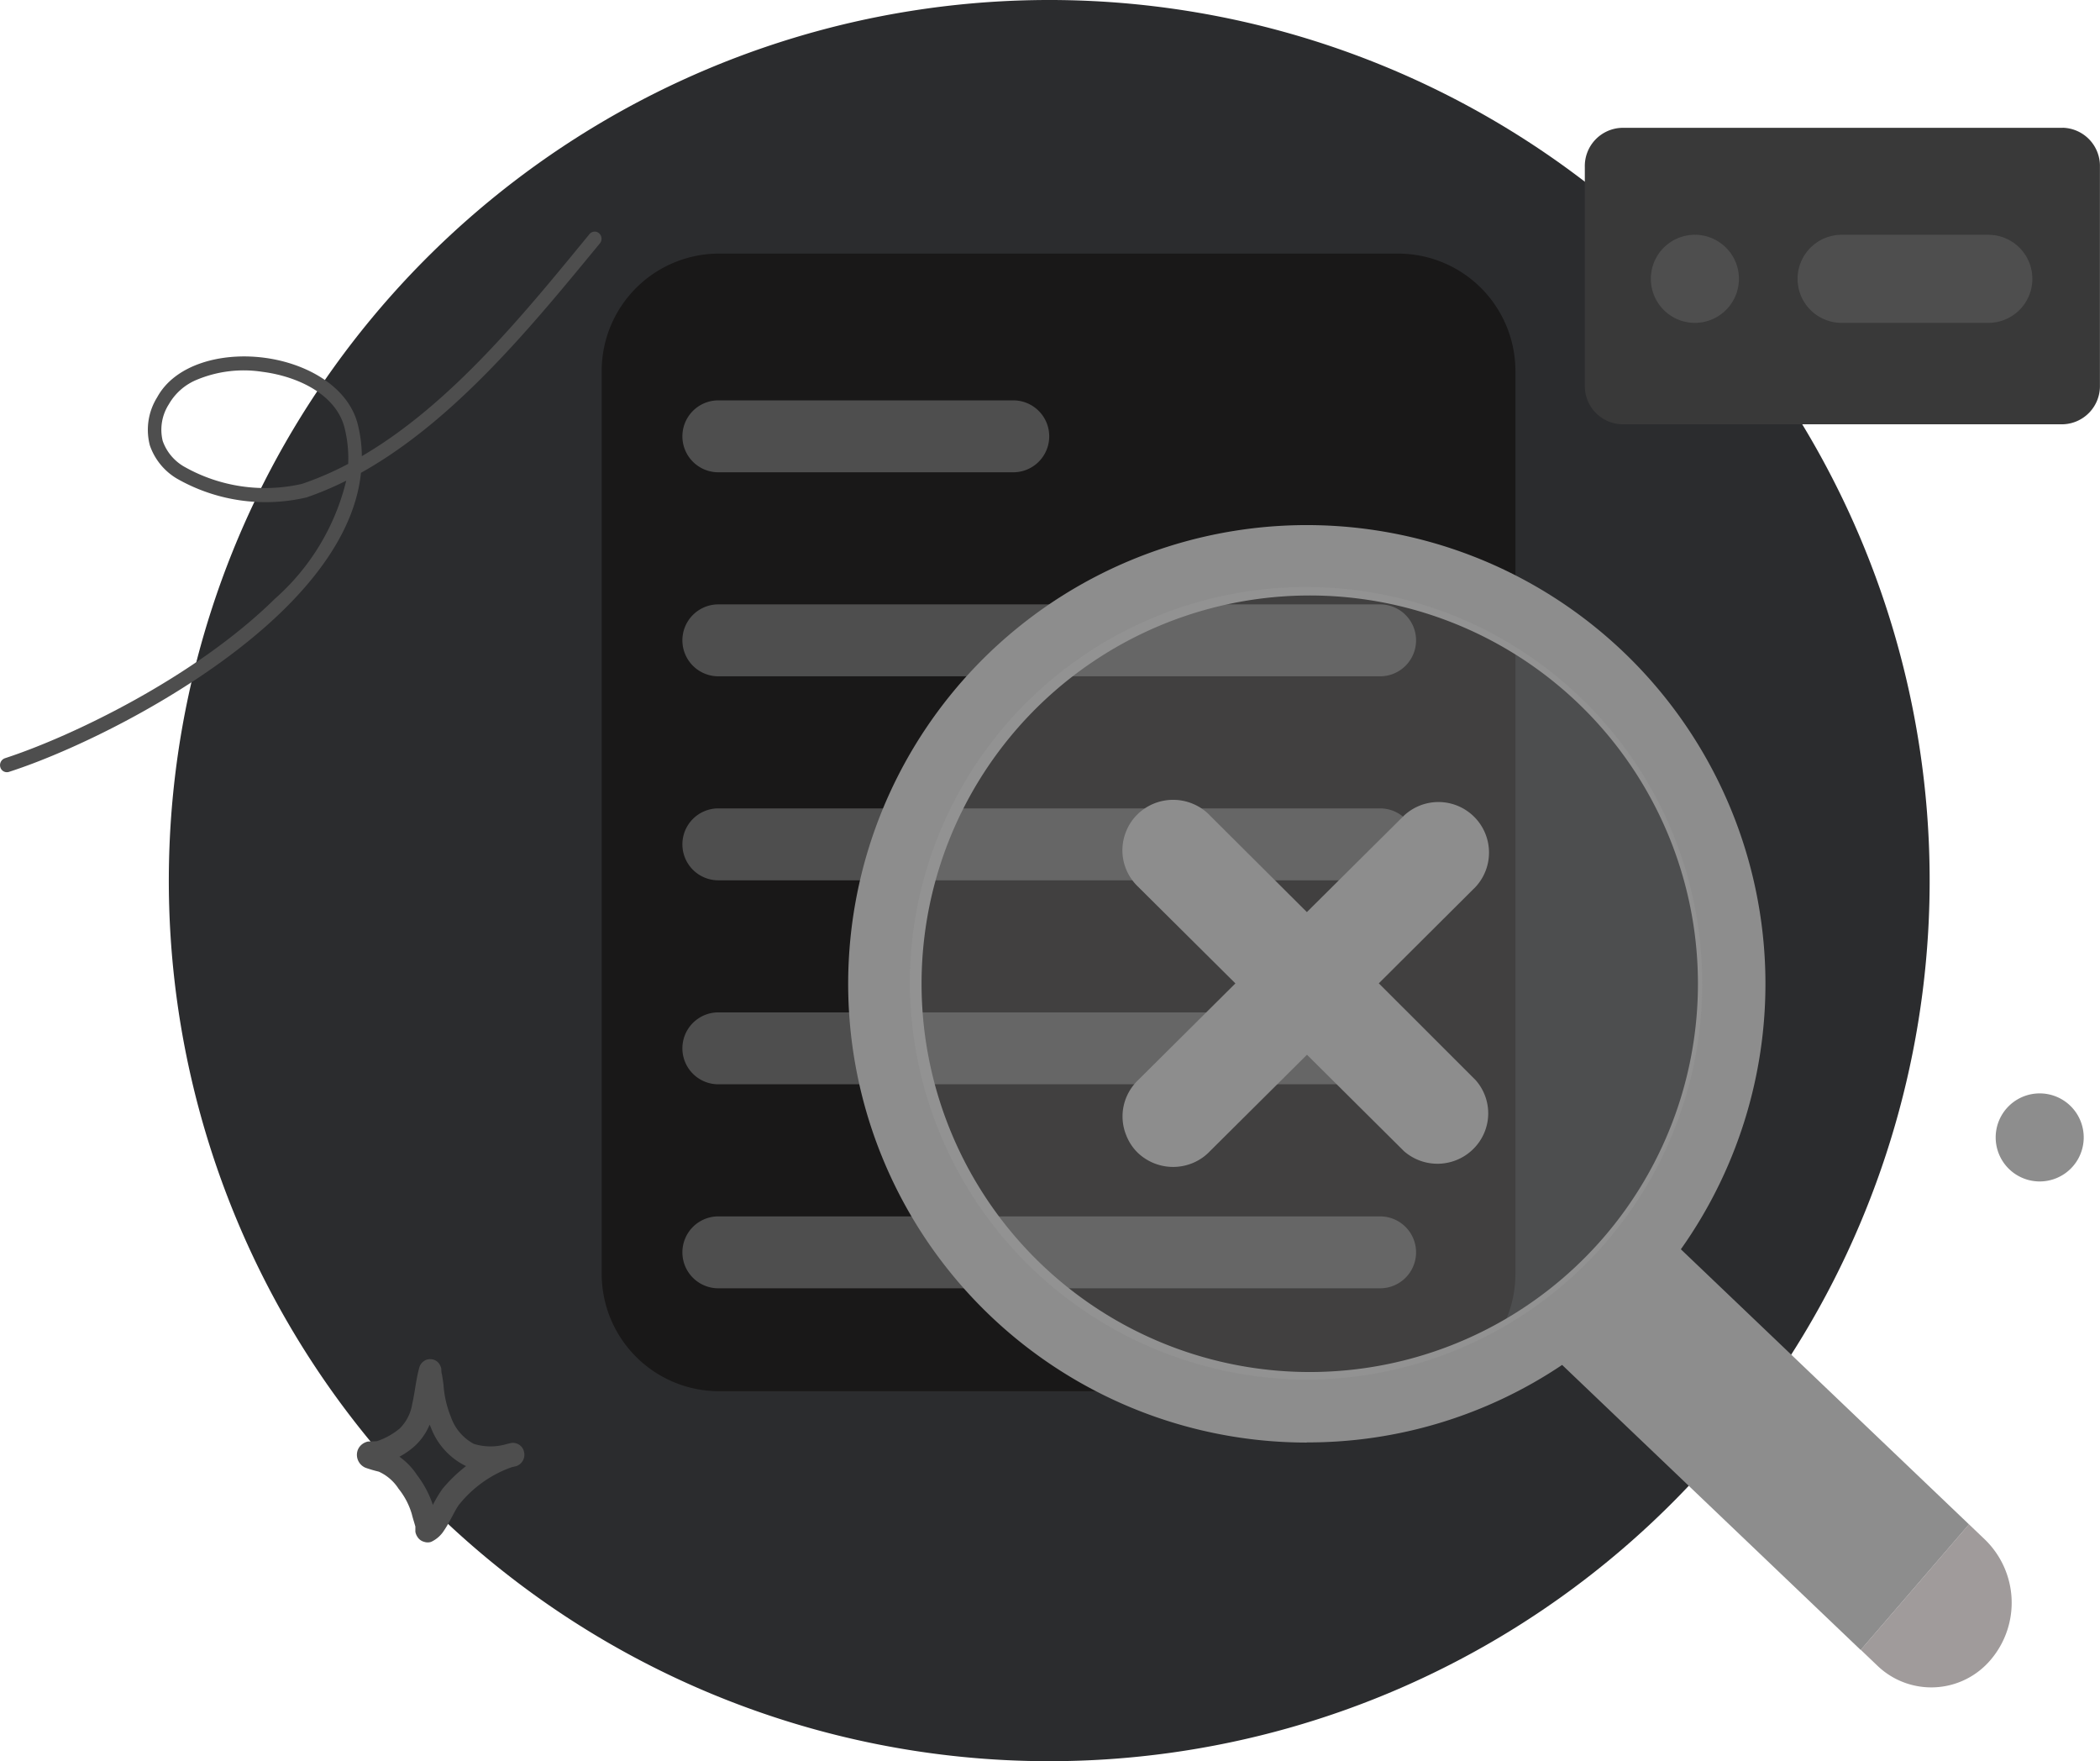 <svg xmlns="http://www.w3.org/2000/svg" width="123.078" height="103.2" viewBox="0 0 123.078 103.2">
  <g id="Clip_path_group" data-name="Clip path group" transform="translate(-3.006 -12.471)">
    <g id="Group_55774" data-name="Group 55774">
      <g id="Group">
        <path id="Vector_2" d="M64.5,115.671a51.6,51.6,0,1,0-36.487-15.114A51.607,51.607,0,0,0,64.5,115.671Z" fill="#2b2c2e"/>
        <path id="Vector_3" d="M84.942,27.331H45.15a6.88,6.88,0,0,0-6.88,6.88v52.9a6.88,6.88,0,0,0,6.88,6.88H84.942a6.88,6.88,0,0,0,6.88-6.88v-52.9A6.88,6.88,0,0,0,84.942,27.331Z" fill="#191818"/>
        <path id="Vector_4" d="M62.393,35.931H45.107a2.107,2.107,0,0,0,0,4.214H62.393a2.107,2.107,0,0,0,0-4.214Z" fill="#4e4e4e"/>
        <path id="Vector_5" d="M83.893,47.886H45.107a2.107,2.107,0,0,0,0,4.214H83.893a2.107,2.107,0,1,0,0-4.214Z" fill="#4e4e4e"/>
        <path id="Vector_6" d="M83.893,59.84H45.107a2.107,2.107,0,0,0,0,4.214H83.893a2.107,2.107,0,1,0,0-4.214Z" fill="#4e4e4e"/>
        <path id="Vector_7" d="M83.893,71.793H45.107a2.107,2.107,0,0,0,0,4.214H83.893a2.107,2.107,0,0,0,0-4.214Z" fill="#4e4e4e"/>
        <path id="Vector_8" d="M45.107,83.747H83.893a2.107,2.107,0,0,1,0,4.214H45.107a2.107,2.107,0,1,1,0-4.214Z" fill="#4e4e4e"/>
        <path id="Vector_9" d="M123.9,19.961H98.07a2.24,2.24,0,0,0-2.18,2.3v12.78a2.24,2.24,0,0,0,2.18,2.292H123.9a2.239,2.239,0,0,0,2.18-2.292V22.257a2.239,2.239,0,0,0-2.18-2.3Z" fill="#393939"/>
        <path id="Vector_10" d="M102.34,31.39a2.581,2.581,0,1,0-1.824-.756A2.579,2.579,0,0,0,102.34,31.39Z" fill="#4e4e4e"/>
        <path id="Vector_11" d="M110.94,26.23h8.6a2.58,2.58,0,0,1,0,5.16h-8.6a2.58,2.58,0,0,1,0-5.16Z" fill="#4e4e4e"/>
        <path id="Vector_12" d="M79.6,96.992a26.728,26.728,0,0,0,14.96-4.541l17.5,16.705,6.347-7.361L101.519,85.674A26.88,26.88,0,1,0,79.589,97ZM102.52,70.117a22.751,22.751,0,1,1-6.663-16.088A22.756,22.756,0,0,1,102.52,70.117Z" fill="#8d8d8d" fill-rule="evenodd"/>
        <path id="Vector_13" d="M79.765,93.311A23.221,23.221,0,1,0,56.33,70.091,23.329,23.329,0,0,0,79.765,93.311Z" fill="rgba(157,157,157,0.3)"/>
        <path id="Vector_14" d="M83.816,70.091l5.672-5.65a2.963,2.963,0,0,0-4.2-4.175L79.6,65.916l-5.672-5.65a2.917,2.917,0,0,0-.963-.675,2.992,2.992,0,0,0-3.307.611,2.894,2.894,0,0,0-.649.98,2.929,2.929,0,0,0,.03,2.3,3.01,3.01,0,0,0,.679.959l5.693,5.654-5.685,5.65a3.01,3.01,0,0,0-.679.959,2.929,2.929,0,0,0-.03,2.3,2.893,2.893,0,0,0,.641.985,3,3,0,0,0,3.3.611,2.914,2.914,0,0,0,.963-.675l5.685-5.65,5.685,5.65a2.98,2.98,0,0,0,4.068-.133,2.933,2.933,0,0,0,.12-4.042Z" fill="#8d8d8d"/>
        <path id="Vector_15" d="M112.058,109.152l6.347-7.362.954.912a5.157,5.157,0,0,1,.327,7.017,4.557,4.557,0,0,1-6.669.336l-.955-.912Z" fill="#a09b9b"/>
        <path id="Vector_16" d="M24.213,39.2a7.907,7.907,0,0,0-.236-1.853c-.542-2.184-2.945-3.59-5.508-3.917s-5.224.43-6.252,2.322a3.6,3.6,0,0,0-.43,2.812,3.638,3.638,0,0,0,1.574,1.944,10.485,10.485,0,0,0,7.615,1.109,18.87,18.87,0,0,0,2.322-.98,13.451,13.451,0,0,1-4.184,6.923c-4.657,4.584-11.89,8.063-15.828,9.344a.43.43,0,0,0-.262.52.4.4,0,0,0,.5.279c4.016-1.29,11.386-4.859,16.138-9.533,2.455-2.417,4.205-5.134,4.5-7.994,5.551-3.1,10.105-8.712,14-13.442a.43.43,0,0,0-.039-.589.391.391,0,0,0-.568.043C33.828,30.728,29.489,36.121,24.213,39.2Zm-.8.451a7.308,7.308,0,0,0-.211-2.1c-.464-1.888-2.61-3.01-4.829-3.294a7.151,7.151,0,0,0-3.87.482,3.358,3.358,0,0,0-1.6,1.419,2.764,2.764,0,0,0-.361,2.15A2.821,2.821,0,0,0,13.773,39.8a9.625,9.625,0,0,0,6.936,1.023A18.486,18.486,0,0,0,23.409,39.655Z" fill="#4e4e4e" fill-rule="evenodd"/>
        <path id="Vector_17" d="M122.55,81.7a2.58,2.58,0,1,0-2.58-2.58A2.58,2.58,0,0,0,122.55,81.7Z" fill="#8d8d8d"/>
        <path id="Vector_18" d="M25.1,96.918a4.186,4.186,0,0,0,1.32-.731,2.581,2.581,0,0,0,.744-1.44c.159-.688.219-1.419.408-2.107a.654.654,0,0,1,.262-.4.61.61,0,0,1,.43-.125.623.623,0,0,1,.538.365.752.752,0,0,1,.069.194,1.1,1.1,0,0,0,.039.344q.052.305.09.606a6.018,6.018,0,0,0,.43,1.866,2.851,2.851,0,0,0,1.346,1.587,3.311,3.311,0,0,0,1.961,0l.228-.051a.666.666,0,0,1,.761.555.7.7,0,0,1-.507.813l-.215.047a6.909,6.909,0,0,0-3.075,2.176c-.228.275-.555,1.036-.89,1.522a1.777,1.777,0,0,1-.765.68.637.637,0,0,1-.4,0,.647.647,0,0,1-.391-.276.8.8,0,0,1-.133-.318v-.305c-.069-.245-.15-.49-.211-.74a4.3,4.3,0,0,0-.774-1.475,2.7,2.7,0,0,0-1.157-1,7.731,7.731,0,0,1-.778-.228.823.823,0,0,1-.5-.86.765.765,0,0,1,.249-.477.86.86,0,0,1,.391-.2C24.695,96.939,25.056,96.922,25.1,96.918Zm3.083-.972.077.172A4.132,4.132,0,0,0,30.3,98.371h.03A8.922,8.922,0,0,0,28.948,99.7a7.422,7.422,0,0,0-.572.954,5.991,5.991,0,0,0-.924-1.745,4.021,4.021,0,0,0-1.036-1.079,4.664,4.664,0,0,0,.86-.593A3.5,3.5,0,0,0,28.187,95.946Z" fill="#4e4e4e" fill-rule="evenodd"/>
      </g>
    </g>
  </g>
</svg>
